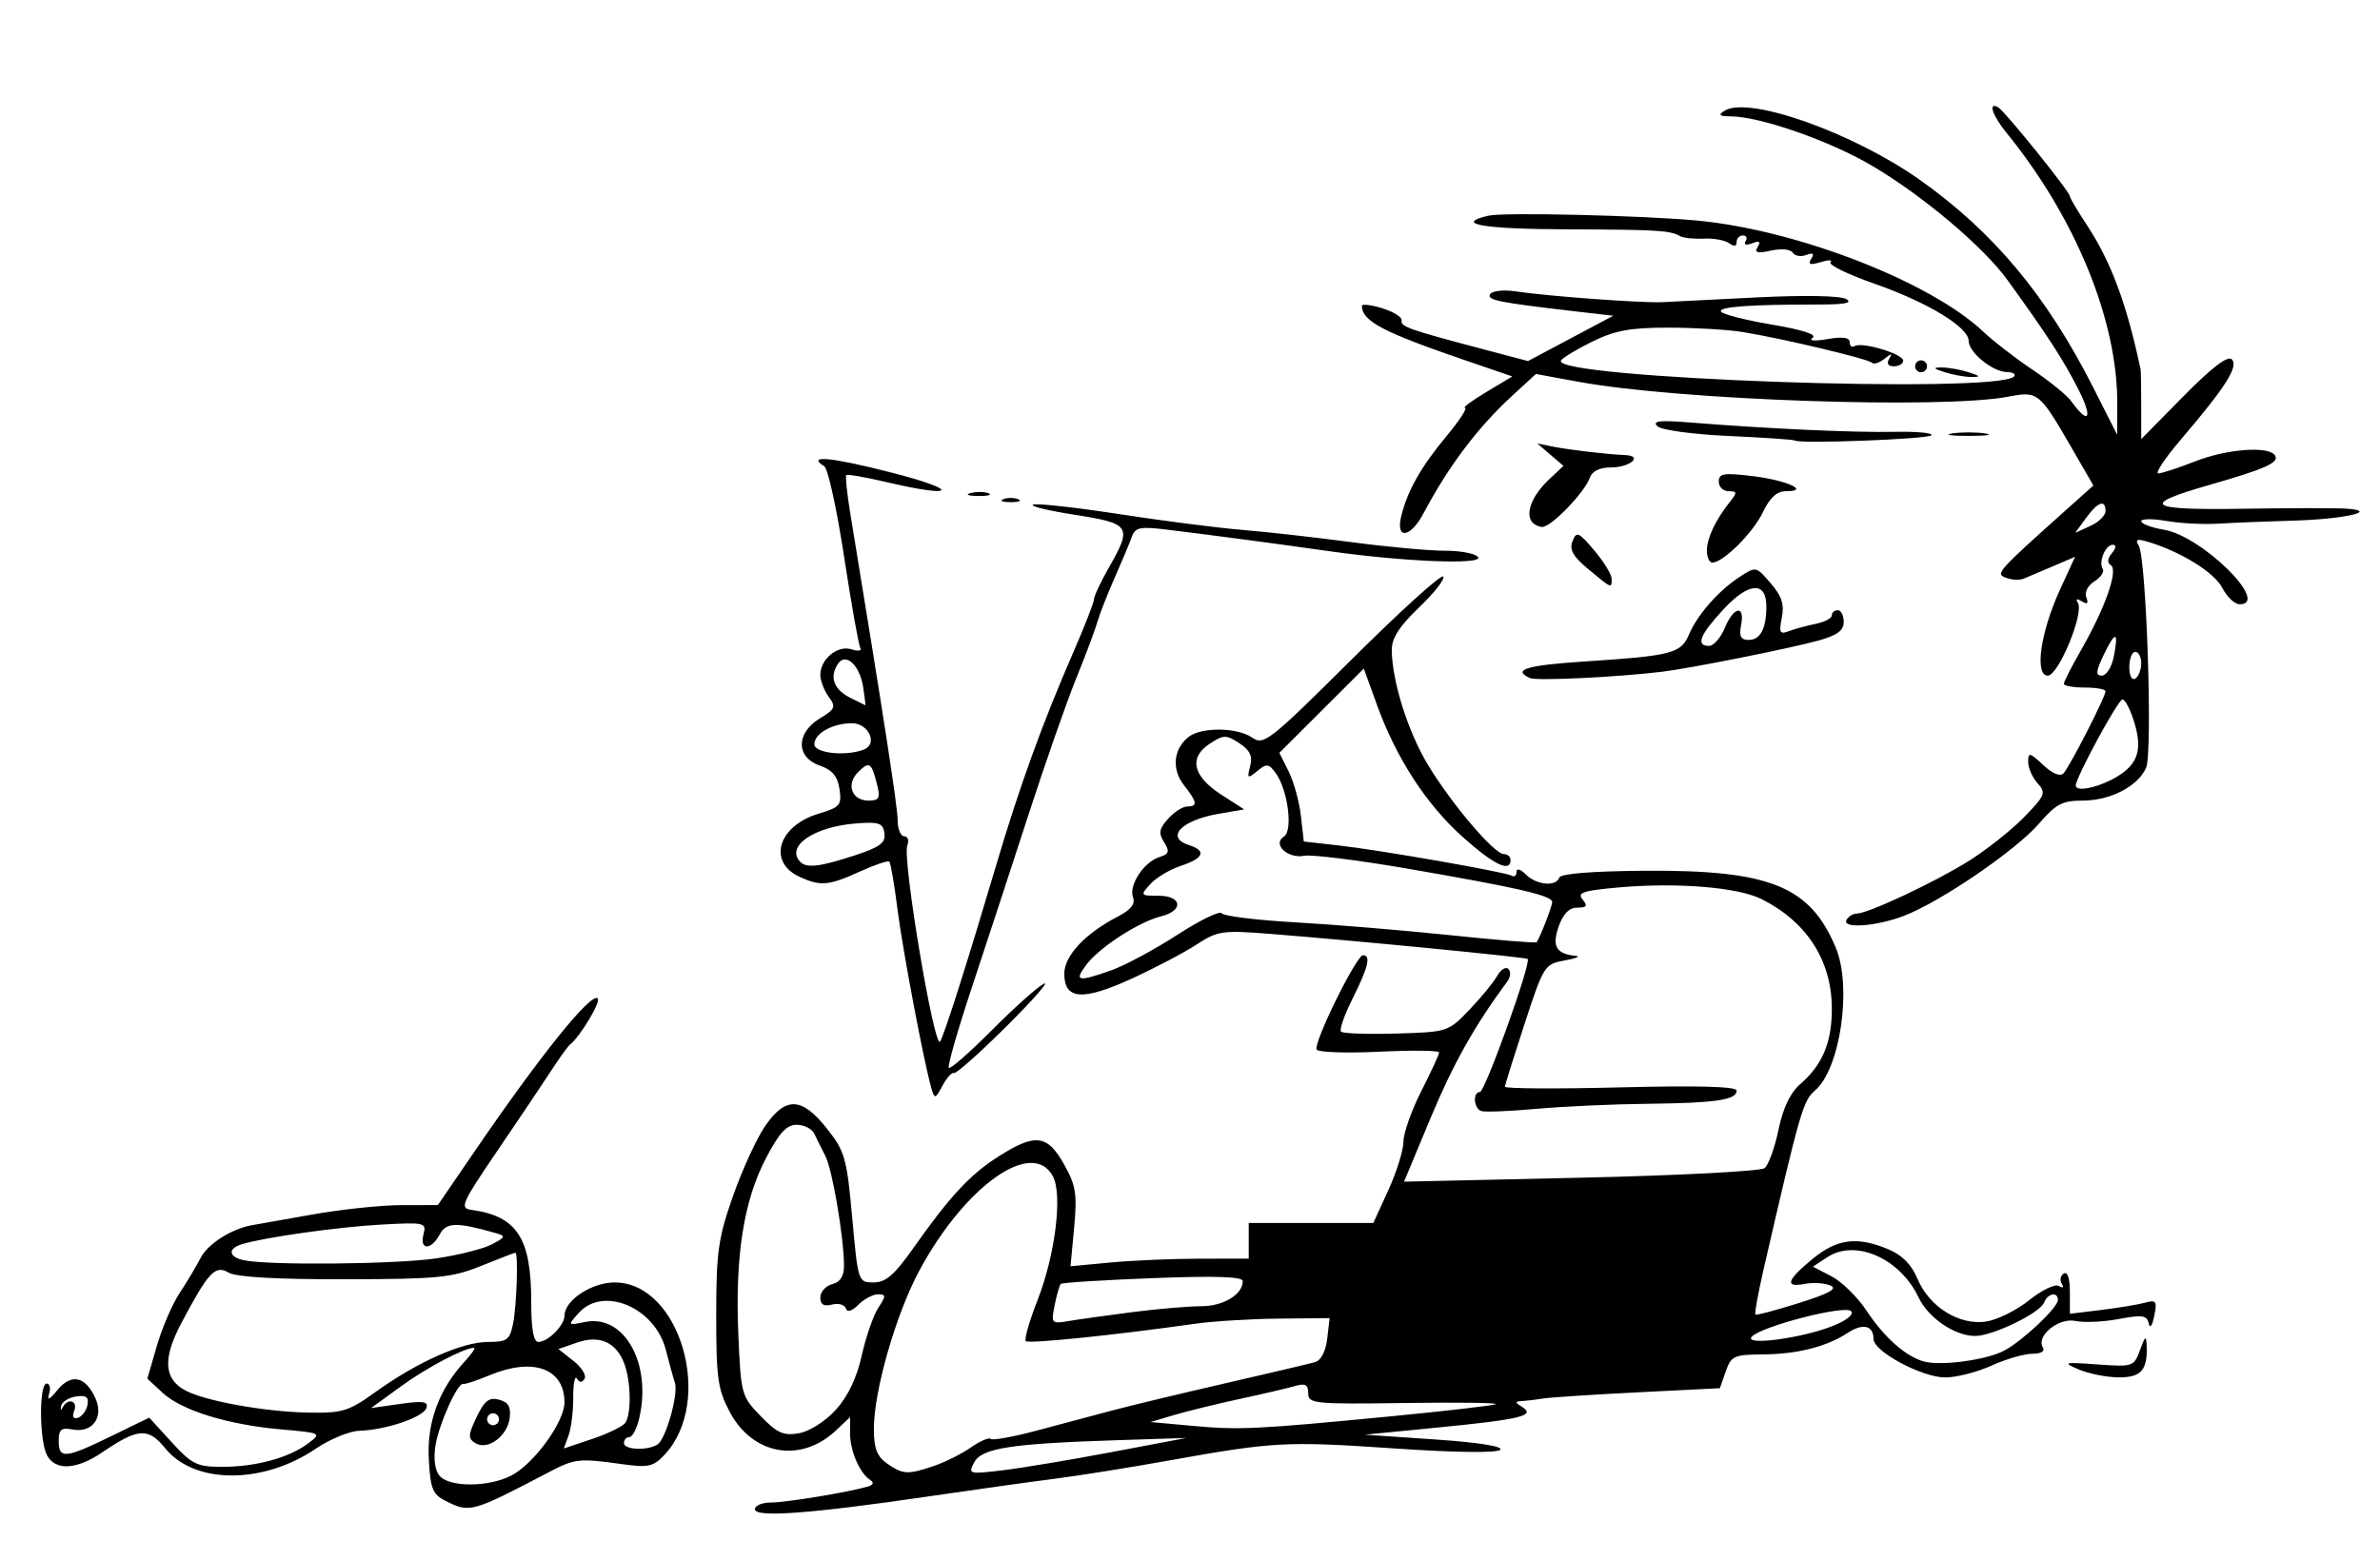<?xml version="1.0" encoding="UTF-8" standalone="no"?>
<svg
   xmlns:dc="http://purl.org/dc/elements/1.1/"
   xmlns:cc="http://creativecommons.org/ns#"
   xmlns:rdf="http://www.w3.org/1999/02/22-rdf-syntax-ns#"
   xmlns:svg="http://www.w3.org/2000/svg"
   xmlns="http://www.w3.org/2000/svg"
   xmlns:sodipodi="http://sodipodi.sourceforge.net/DTD/sodipodi-0.dtd"
   xmlns:inkscape="http://www.inkscape.org/namespaces/inkscape"
   version="1.1"
   id="svg8899"
   width="400"
   height="259"
   viewBox="0 0 400 259"
   sodipodi:docname="mm49.svg"
   inkscape:version="1.0.2-2 (e86c870879, 2021-01-15)">
  <defs
     id="defs8903" />
  <sodipodi:namedview
     pagecolor="#ffffff"
     bordercolor="#666666"
     borderopacity="1"
     objecttolerance="10"
     gridtolerance="10"
     guidetolerance="10"
     inkscape:pageopacity="0"
     inkscape:pageshadow="2"
     inkscape:window-width="1368"
     inkscape:window-height="850"
     id="namedview8901"
     showgrid="false"
     inkscape:zoom="0.87364544"
     inkscape:cx="48.388346"
     inkscape:cy="284.14406"
     inkscape:window-x="-6"
     inkscape:window-y="-6"
     inkscape:window-maximized="1"
     inkscape:current-layer="g8907" />
  <g
     inkscape:groupmode="layer"
     inkscape:label="Image"
     id="g8907">
    <path
       style="fill:#000000"
       d="m 126.868,253.705 c 0,-0.622 1.21,-1.132 2.69,-1.132 2.514,0 12.987,-1.724 16.282,-2.68 0.955,-0.277 1.095,-0.672 0.4,-1.123 -1.758,-1.141 -3.372,-4.877 -3.372,-7.805 V 238.225 l -2.403,2.258 c -5.876,5.52 -13.942,4.12 -17.789,-3.087 -2.042,-3.826 -2.307,-5.701 -2.304,-16.322 0.003,-10.583 0.335,-12.945 2.813,-20 1.545,-4.4 3.968,-9.688 5.383,-11.75 3.463,-5.048 6.184,-4.948 10.405,0.382 3.03,3.826 3.346,4.938 4.256,15 0.977,10.794 1.001,10.868 3.592,10.868 2.032,0 3.485,-1.244 6.578,-5.63 6.239,-8.849 9.628,-12.503 14.416,-15.545 6.182,-3.928 8.2,-3.689 11.003,1.298 2.007,3.57 2.236,4.997 1.708,10.642 l -0.609,6.519 6.726,-0.635 c 3.699,-0.349 10.438,-0.638 14.976,-0.642 l 8.25,-0.007 v -3 -3 h 10.471 10.471 l 2.529,-5.53 c 1.391,-3.041 2.529,-6.698 2.529,-8.126 0,-1.428 1.35,-5.253 3,-8.5 1.65,-3.247 3,-6.175 3,-6.507 0,-0.332 -4.515,-0.386 -10.034,-0.121 -5.519,0.266 -10.267,0.105 -10.553,-0.356 -0.625,-1.012 6.675,-15.86 7.798,-15.86 1.363,0 0.873,2.043 -1.739,7.243 -1.391,2.768 -2.272,5.29 -1.959,5.603 0.313,0.313 4.488,0.455 9.278,0.317 8.619,-0.25 8.746,-0.291 12.281,-3.978 1.964,-2.049 4.068,-4.612 4.675,-5.697 0.607,-1.084 1.459,-1.616 1.893,-1.182 0.434,0.434 0.356,1.376 -0.175,2.092 -5.471,7.386 -9.08,13.802 -12.869,22.883 l -4.498,10.781 29.701,-0.666 c 16.336,-0.366 30.239,-1.09 30.896,-1.608 0.657,-0.518 1.709,-3.42 2.338,-6.449 0.762,-3.673 1.978,-6.228 3.65,-7.673 3.741,-3.233 5.316,-6.984 5.316,-12.657 0,-8.069 -4.159,-14.582 -11.768,-18.428 -3.966,-2.005 -14.173,-2.848 -24.005,-1.983 -6.03,0.531 -7.077,0.876 -6.128,2.02 0.91,1.096 0.729,1.38 -0.879,1.38 -1.376,0 -2.38,1.019 -3.134,3.184 -1.163,3.336 -0.412,4.607 2.914,4.933 0.825,0.081 -0.044,0.425 -1.93,0.765 -3.347,0.603 -3.51,0.862 -6.701,10.618 -1.799,5.5 -3.293,10.27 -3.32,10.601 -0.027,0.331 8.726,0.381 19.451,0.111 13.031,-0.327 19.5,-0.148 19.5,0.541 0,1.575 -3.526,2.097 -15,2.221 -5.775,0.062 -14.173,0.444 -18.663,0.849 -4.489,0.405 -8.652,0.572 -9.25,0.373 -1.273,-0.424 -1.484,-3.196 -0.242,-3.196 0.865,0 8.707,-21.851 8.03,-22.373 -0.398,-0.306 -29.762,-3.162 -43.63,-4.243 -7.655,-0.597 -8.527,-0.465 -12,1.812 -2.06,1.35 -6.961,3.929 -10.891,5.73 -8.271,3.79 -11.354,3.565 -11.354,-0.828 0,-3.005 3.527,-6.768 8.992,-9.594 2.184,-1.129 2.982,-2.129 2.567,-3.213 -0.77,-2.005 1.784,-5.948 4.387,-6.774 1.679,-0.533 1.81,-0.936 0.821,-2.52 -0.958,-1.534 -0.83,-2.269 0.683,-3.942 1.023,-1.131 2.466,-2.056 3.206,-2.056 1.81,0 1.696,-0.738 -0.558,-3.604 -2.104,-2.675 -1.753,-6.12 0.827,-8.114 2.163,-1.671 8.194,-1.588 10.672,0.147 1.92,1.345 2.909,0.565 16.721,-13.169 8.074,-8.029 14.984,-14.294 15.355,-13.923 0.371,0.371 -1.428,2.689 -3.998,5.152 -3.402,3.26 -4.663,5.229 -4.637,7.244 0.069,5.342 2.763,13.822 6.167,19.408 4.026,6.608 11.063,14.858 12.674,14.858 0.618,0 1.124,0.45 1.124,1 0,2.156 -2.84,0.786 -8.05,-3.883 -6.14,-5.501 -11.161,-13.244 -14.413,-22.225 l -2.2,-6.076 -7.096,7.082 -7.096,7.082 1.566,3.138 c 0.861,1.726 1.784,5.08 2.052,7.453 l 0.486,4.315 5.626,0.631 c 7.141,0.8 28.356,4.506 29.365,5.13 0.419,0.259 0.762,-0.038 0.762,-0.66 0,-0.654 0.663,-0.467 1.571,0.441 1.786,1.786 5.088,2.094 5.611,0.524 0.219,-0.657 5.564,-1.085 14.333,-1.149 21.044,-0.152 27.798,2.562 32.136,12.914 2.775,6.622 0.761,20.422 -3.51,24.046 -1.979,1.68 -2.512,3.538 -8.624,30.067 -0.929,4.032 -1.538,7.443 -1.353,7.58 0.185,0.137 3.486,-0.743 7.336,-1.956 5.124,-1.614 6.526,-2.403 5.233,-2.944 -0.972,-0.406 -2.884,-0.525 -4.25,-0.264 -3.474,0.664 -3.098,-0.595 1.245,-4.175 4.141,-3.413 7.491,-3.844 12.762,-1.641 2.317,0.968 3.906,2.58 4.908,4.978 1.965,4.702 7.015,7.849 11.515,7.175 1.877,-0.281 5.143,-1.902 7.258,-3.602 2.115,-1.7 4.361,-2.772 4.992,-2.382 0.681,0.421 0.874,0.268 0.475,-0.377 -0.369,-0.597 -0.213,-1.368 0.345,-1.714 0.618,-0.382 1.016,0.819 1.016,3.069 v 3.697 l 5.25,-0.641 c 2.888,-0.352 6.207,-0.902 7.378,-1.222 1.89,-0.516 2.063,-0.264 1.55,2.253 -0.338,1.66 -0.721,2.166 -0.924,1.222 -0.293,-1.362 -1.076,-1.475 -5.05,-0.729 -2.587,0.485 -5.856,0.631 -7.264,0.324 -2.806,-0.612 -6.668,2.529 -5.478,4.454 0.396,0.64 -0.317,1.063 -1.793,1.063 -1.347,0 -4.411,0.89 -6.809,1.978 -2.398,1.088 -5.895,1.988 -7.771,2 -3.891,0.025 -12.088,-4.356 -12.088,-6.461 0,-2.286 -1.783,-2.705 -4.349,-1.024 -3.558,2.332 -8.5,3.579 -14.328,3.616 -4.768,0.031 -5.255,0.256 -6.161,2.855 l -0.984,2.821 -13.839,0.697 c -7.612,0.383 -14.739,0.848 -15.839,1.033 -1.1,0.185 -2.675,0.376 -3.5,0.426 -1.314,0.079 -1.317,0.205 -0.028,1.021 2.287,1.446 -0.27,2.064 -14.185,3.43 l -12.287,1.206 11.845,0.806 c 7.231,0.492 11.486,1.166 10.923,1.729 -0.563,0.563 -7.472,0.478 -17.736,-0.218 -18.335,-1.244 -20.3,-1.138 -38.032,2.039 -6.6,1.183 -15.15,2.549 -19,3.037 -3.85,0.488 -13.525,1.841 -21.5,3.008 -19.72,2.884 -29,3.567 -29,2.134 z m 30.101,-7.284 c 1.87,-0.634 4.663,-2.033 6.207,-3.109 1.544,-1.076 3.043,-1.721 3.331,-1.433 0.288,0.288 3.749,-0.336 7.692,-1.387 3.943,-1.05 9.644,-2.57 12.669,-3.378 3.025,-0.808 11.575,-2.863 19,-4.568 7.425,-1.705 14.24,-3.312 15.145,-3.57 1.002,-0.286 1.803,-1.825 2.049,-3.936 l 0.405,-3.466 -8.549,0.084 c -4.702,0.046 -11.024,0.434 -14.049,0.862 -13.62,1.927 -27.985,3.402 -28.463,2.923 -0.288,-0.288 0.593,-3.374 1.958,-6.858 2.986,-7.619 4.246,-17.759 2.591,-20.851 -3.435,-6.419 -14.744,1.563 -22.438,15.839 -3.94,7.31 -7.649,20.223 -7.649,26.632 0,3.263 0.518,4.618 2.223,5.812 2.659,1.862 3.458,1.903 7.878,0.404 z m 29.899,-2.333 12.5,-2.367 -11.5,0.37 c -17.987,0.579 -22.847,1.328 -24.126,3.718 -1.064,1.988 -0.925,2.028 4.765,1.347 3.224,-0.386 11.486,-1.766 18.361,-3.068 z m -46.414,-7.083 c 2.038,-2.235 3.522,-5.334 4.371,-9.127 0.707,-3.159 1.958,-6.769 2.779,-8.024 1.333,-2.034 1.328,-2.28 -0.049,-2.28 -0.849,0 -2.327,0.783 -3.285,1.741 -1.121,1.121 -1.876,1.337 -2.119,0.606 -0.208,-0.624 -1.257,-0.905 -2.33,-0.624 -1.374,0.359 -1.952,0.004 -1.952,-1.2 0,-0.941 0.9,-1.946 2,-2.233 1.369,-0.358 1.994,-1.354 1.98,-3.156 -0.036,-4.83 -1.96,-16.123 -3.133,-18.392 -0.637,-1.232 -1.475,-2.916 -1.862,-3.741 -0.387,-0.825 -1.714,-1.5 -2.948,-1.5 -1.714,0 -2.942,1.336 -5.191,5.647 -3.734,7.156 -5.187,16.456 -4.626,29.589 0.431,10.077 0.519,10.4 3.755,13.738 2.762,2.849 3.83,3.329 6.419,2.88 1.774,-0.308 4.429,-1.989 6.192,-3.923 z m 93.414,1.067 c 9.075,-0.877 16.95,-1.789 17.5,-2.026 0.55,-0.237 -6.313,-0.328 -15.25,-0.202 -15.278,0.215 -16.25,0.117 -16.25,-1.638 1e-4,-1.464 -0.486,-1.725 -2.25,-1.21 -1.238,0.361 -5.4,1.335 -9.25,2.164 -3.85,0.829 -8.8,2.042 -11,2.694 l -4,1.187 7,0.64 c 7.964,0.728 10.663,0.599 33.5,-1.609 z M 336.855,227.033 c 3.127,-1.676 9.013,-7.233 9.013,-8.51 0,-1.445 -1.716,-1.132 -2.312,0.422 -0.678,1.767 -8.635,5.628 -11.599,5.628 -3.438,0 -7.876,-3.033 -9.526,-6.509 -3.1,-6.533 -10.587,-9.832 -15.302,-6.743 l -2.447,1.604 3.135,1.621 c 1.724,0.892 4.367,3.482 5.873,5.756 3.014,4.552 6.612,7.737 9.683,8.571 2.874,0.78 10.547,-0.268 13.482,-1.841 z m -28.823,-4.142 c 2.388,-0.955 3.604,-1.95 3.055,-2.499 -1.057,-1.057 -15.021,2.543 -16.658,4.294 -1.487,1.591 8.401,0.286 13.602,-1.795 z m -117.841,-2.31 c 4.302,-0.554 9.558,-1.007 11.679,-1.007 3.737,0 6.999,-1.969 6.999,-4.223 0,-0.752 -4.592,-0.904 -15.095,-0.5 -8.302,0.319 -15.273,0.758 -15.49,0.975 -0.217,0.217 -0.681,1.824 -1.03,3.572 -0.611,3.054 -0.524,3.158 2.24,2.684 1.581,-0.271 6.395,-0.946 10.697,-1.5 z m -3.434,-57.468 c 2.277,-0.803 7.268,-3.485 11.092,-5.958 3.824,-2.474 7.192,-4.111 7.484,-3.638 0.292,0.473 5.82,1.158 12.283,1.522 6.464,0.364 18.211,1.338 26.105,2.163 7.894,0.825 14.44,1.359 14.548,1.186 0.709,-1.142 2.6,-6.06 2.6,-6.761 0,-1.085 -5.744,-2.408 -24.451,-5.632 -8.223,-1.417 -15.983,-2.38 -17.244,-2.139 -2.77,0.53 -5.401,-1.987 -3.382,-3.234 1.552,-0.96 0.653,-7.878 -1.387,-10.668 -1.171,-1.601 -1.521,-1.639 -3.101,-0.342 -1.63,1.337 -1.731,1.267 -1.193,-0.82 0.438,-1.699 -0.029,-2.687 -1.827,-3.865 -2.212,-1.45 -2.63,-1.442 -4.976,0.096 -3.554,2.329 -2.847,5.456 1.93,8.542 l 3.869,2.499 -4.226,0.721 c -6.362,1.086 -9.112,3.988 -5.013,5.289 2.946,0.935 2.442,2.199 -1.379,3.46 -1.859,0.613 -4.178,1.998 -5.155,3.078 -1.729,1.91 -1.692,1.962 1.379,1.962 3.976,0 4.269,2.506 0.405,3.467 -3.746,0.931 -10.359,5.22 -12.547,8.137 -2.089,2.786 -1.46,2.927 4.185,0.935 z M 74.868,252.284 c -2.171,-1.094 -2.54,-2.026 -2.803,-7.078 -0.32,-6.159 1.729,-11.692 6.07,-16.383 1.145,-1.238 1.833,-2.25 1.53,-2.25 -1.652,0 -7.925,3.308 -12.296,6.486 l -5,3.634 4.878,-0.692 c 3.904,-0.554 4.786,-0.418 4.42,0.681 -0.519,1.558 -6.806,3.691 -11.297,3.834 -1.65,0.052 -4.942,1.411 -7.315,3.019 -8.856,6.002 -20.33,5.988 -25.242,-0.031 -2.927,-3.587 -4.563,-3.484 -10.685,0.67 -4.274,2.9 -7.823,3.079 -9.222,0.466 -1.309,-2.445 -1.362,-12.066 -0.067,-12.066 0.533,0 0.716,0.787 0.407,1.75 -0.379,1.182 0.076,0.969 1.403,-0.656 2.314,-2.834 4.701,-2.329 6.377,1.348 1.471,3.228 -0.49,5.918 -3.845,5.277 -1.887,-0.361 -2.311,-0.008 -2.311,1.92 0,3.078 1.064,2.984 8.776,-0.773 l 6.434,-3.135 3.779,4.135 c 3.414,3.735 4.238,4.135 8.529,4.135 5.624,0 11.204,-1.528 14.409,-3.946 2.287,-1.725 2.238,-1.751 -4.558,-2.348 -8.953,-0.787 -16.703,-3.183 -19.909,-6.154 l -2.567,-2.379 1.606,-5.525 c 0.883,-3.039 2.595,-7.015 3.803,-8.836 1.208,-1.821 2.819,-4.519 3.581,-5.995 1.189,-2.307 5.23,-4.859 8.616,-5.441 0.55,-0.095 5.05,-0.891 10,-1.77 4.95,-0.879 11.749,-1.6 15.108,-1.601 l 6.108,-0.003 6.33,-9.25 c 11.019,-16.101 19.463,-26.573 20.551,-25.485 0.553,0.553 -3.002,6.464 -4.651,7.735 -0.357,0.275 -1.818,2.3 -3.247,4.5 -1.429,2.2 -5.508,8.275 -9.064,13.5 -5.917,8.694 -6.282,9.525 -4.301,9.797 7.678,1.052 10.076,4.719 10.076,15.408 0,4.689 0.379,6.796 1.223,6.796 1.594,-1.9e-4 4.366,-2.792 4.366,-4.397 0,-2.584 4.55,-5.603 8.446,-5.603 10.971,0 16.771,19.95 8.409,28.925 -1.923,2.064 -2.717,2.24 -7.257,1.608 -7.174,-0.999 -7.853,-0.924 -12.211,1.356 -13.019,6.811 -13.291,6.886 -17.387,4.822 z m 11.069,-4.246 c 3.804,-1.967 8.931,-9.02 8.931,-12.285 0,-5.735 -5.265,-7.637 -12.628,-4.561 -2.13,0.89 -4.097,1.537 -4.372,1.439 -0.911,-0.326 -4.084,6.687 -4.676,10.336 -0.36,2.218 -0.104,4.167 0.669,5.099 1.632,1.966 8.25,1.951 12.076,-0.027 z m -6.039,-5.445 c -1.265,-0.782 -1.239,-1.36 0.202,-4.38 1.315,-2.757 2.097,-3.365 3.767,-2.928 1.557,0.407 2.028,1.206 1.804,3.057 -0.372,3.07 -3.709,5.528 -5.773,4.252 z m 3.969,-4.019 c 0,-0.55 -0.45,-1 -1,-1 -0.55,0 -1,0.45 -1,1 0,0.55 0.45,1 1,1 0.55,0 1,-0.45 1,-1 z m 21.235,0.591 c 1.04,-1.544 0.938,-7.006 -0.187,-9.965 -1.368,-3.599 -4.162,-4.831 -7.956,-3.508 l -3.106,1.083 2.517,1.98 c 1.384,1.089 2.231,2.442 1.882,3.006 -0.431,0.697 -0.843,0.689 -1.284,-0.025 -0.357,-0.578 -0.639,0.836 -0.625,3.143 0.014,2.307 -0.337,5.188 -0.779,6.402 l -0.804,2.208 4.804,-1.617 c 2.642,-0.889 5.135,-2.108 5.539,-2.708 z m 5.412,3.644 c 1.409,-0.903 3.545,-8.514 2.913,-10.378 -0.253,-0.746 -0.942,-3.238 -1.53,-5.538 -1.816,-7.1 -10.511,-10.783 -14.624,-6.194 -1.904,2.124 -1.904,2.125 1.095,1.518 6.524,-1.32 11.183,6.942 9.085,16.107 -0.409,1.788 -1.158,3.25 -1.665,3.25 -0.506,0 -0.921,0.45 -0.921,1 0,1.156 3.953,1.32 5.647,0.235 z m -95.808,-6.649 c 0.255,-1.318 -0.218,-1.667 -1.922,-1.417 -1.243,0.182 -2.375,0.905 -2.514,1.606 -0.139,0.701 -0.025,0.814 0.255,0.25 0.83,-1.674 2.609,-1.164 1.948,0.559 -0.386,1.005 -0.151,1.431 0.643,1.167 0.688,-0.229 1.403,-1.203 1.59,-2.165 z m 48.478,-2.218 c 6.963,-5.002 14.487,-8.346 18.808,-8.358 3.257,-0.009 3.688,-0.327 4.25,-3.135 0.604,-3.021 0.884,-11.876 0.375,-11.874 -0.138,2.8e-4 -2.725,0.999 -5.75,2.22 -4.94,1.994 -7.281,2.223 -23,2.249 -11.402,0.019 -18.175,-0.369 -19.438,-1.116 -2.261,-1.336 -3.38,-0.144 -7.936,8.453 -3.164,5.971 -2.972,9.396 0.637,11.341 3.301,1.779 13.339,3.596 20.619,3.732 5.833,0.109 6.814,-0.192 11.437,-3.513 z m 10.005,-22.393 c 3.753,-0.543 7.998,-1.602 9.434,-2.354 2.375,-1.244 2.436,-1.418 0.677,-1.919 -6.586,-1.877 -8.292,-1.834 -9.399,0.235 -1.437,2.686 -3.428,2.679 -2.725,-0.01 0.521,-1.991 0.236,-2.057 -7.133,-1.648 -7.341,0.407 -19.722,2.157 -23.426,3.311 -2.446,0.762 -2.182,2.188 0.5,2.705 4.442,0.856 25.386,0.646 32.073,-0.32 z m 276.177,18.653 c -2.786,-1.192 -2.563,-1.252 3.13,-0.843 5.995,0.43 6.152,0.377 7.171,-2.422 0.882,-2.422 1.054,-2.529 1.12,-0.693 0.15,4.111 -0.956,5.334 -4.778,5.287 -2.004,-0.025 -4.993,-0.623 -6.643,-1.328 z M 156.553,182.997 c -1.258,-4.327 -4.838,-23.234 -5.726,-30.242 -0.523,-4.128 -1.135,-7.689 -1.358,-7.913 -0.224,-0.224 -2.451,0.525 -4.949,1.663 -5.228,2.381 -6.599,2.506 -10.086,0.918 -5.499,-2.505 -3.69,-8.596 3.162,-10.649 3.588,-1.075 3.891,-1.433 3.496,-4.127 -0.318,-2.165 -1.204,-3.219 -3.328,-3.959 -4.009,-1.398 -4.008,-5.467 0.004,-7.906 2.617,-1.592 2.763,-1.949 1.5,-3.676 -0.77,-1.052 -1.4,-2.695 -1.4,-3.651 0,-2.66 2.899,-5.047 5.231,-4.307 1.111,0.353 1.786,0.255 1.499,-0.216 -0.286,-0.471 -1.516,-7.382 -2.733,-15.357 -1.217,-7.975 -2.713,-14.813 -3.325,-15.196 -3.118,-1.948 1.192,-1.535 11.427,1.095 11.58,2.976 10.723,4.325 -0.993,1.563 -3.517,-0.829 -6.547,-1.355 -6.732,-1.169 -0.186,0.186 0.101,3.008 0.636,6.272 5.726,34.872 7.991,49.547 7.991,51.778 0,1.461 0.498,2.656 1.107,2.656 0.609,0 0.837,0.702 0.508,1.561 -0.86,2.242 4.568,34.577 5.529,32.939 0.748,-1.274 4.63,-13.495 9.371,-29.5 3.993,-13.481 7.816,-24.029 13.125,-36.211 1.848,-4.241 3.36,-8.133 3.36,-8.648 0,-0.515 1.12,-2.895 2.488,-5.289 3.977,-6.957 3.675,-7.426 -5.738,-8.894 -4.537,-0.707 -7.674,-1.479 -6.971,-1.715 0.704,-0.236 7.229,0.489 14.5,1.611 7.271,1.122 16.596,2.317 20.721,2.655 4.125,0.338 12.353,1.262 18.284,2.053 5.931,0.791 12.992,1.438 15.691,1.438 2.699,0 5.211,0.492 5.583,1.094 0.801,1.297 -12.591,0.752 -25.058,-1.02 -8.969,-1.274 -19.398,-2.66 -27.246,-3.619 -4.533,-0.554 -5.334,-0.391 -5.896,1.202 -0.357,1.014 -1.647,4.093 -2.867,6.843 -1.219,2.75 -2.54,6.125 -2.935,7.5 -0.395,1.375 -2.01,5.678 -3.588,9.562 -1.578,3.884 -5.197,14.234 -8.041,23 -2.844,8.766 -7.11,21.781 -9.481,28.923 -2.371,7.142 -4.102,13.193 -3.847,13.448 0.255,0.255 3.507,-2.594 7.227,-6.331 3.72,-3.737 7.644,-7.248 8.719,-7.803 1.075,-0.555 -1.737,2.66 -6.248,7.144 -4.511,4.485 -8.485,8.02 -8.831,7.855 -0.346,-0.164 -1.212,0.792 -1.925,2.124 -1.2,2.242 -1.339,2.279 -1.856,0.5 z m -12.996,-39.173 c 4.332,-1.414 5.31,-2.135 5.087,-3.75 -0.238,-1.722 -0.898,-1.952 -4.756,-1.657 -7.129,0.546 -11.951,3.892 -9.353,6.49 1.059,1.059 3.274,0.793 9.023,-1.083 z m 3.838,-11.998 c -0.923,-3.676 -1.296,-3.912 -3.188,-2.02 -2.048,2.048 -1.057,4.768 1.738,4.768 1.835,0 2.041,-0.392 1.45,-2.748 z m -2.219,-5.817 c 2.408,-0.924 0.833,-4.435 -1.99,-4.435 -3.249,0 -6.318,1.717 -6.318,3.535 0,1.502 5.256,2.071 8.308,0.9 z m -0.09,-10.403 c -0.558,-3.8 -2.969,-6.028 -4.293,-3.968 -1.417,2.205 -0.66,4.258 2.084,5.646 1.37,0.693 2.526,1.267 2.568,1.275 0.042,0.008 -0.119,-1.321 -0.359,-2.953 z m 165.282,38.968 c 0.34,-0.55 1.098,-1 1.684,-1 1.896,0 13.164,-5.292 18.816,-8.837 3.025,-1.897 7.223,-5.223 9.33,-7.389 3.537,-3.639 3.709,-4.074 2.25,-5.685 -0.869,-0.96 -1.58,-2.576 -1.58,-3.591 0,-1.657 0.256,-1.605 2.513,0.515 1.541,1.447 2.861,1.999 3.412,1.424 1.034,-1.078 7.075,-12.87 7.075,-13.81 0,-0.344 -1.575,-0.626 -3.5,-0.626 -1.925,0 -3.5,-0.283 -3.5,-0.628 0,-0.346 1.349,-2.986 2.998,-5.868 3.978,-6.952 6.181,-13.276 4.9,-14.067 -0.639,-0.395 -0.576,-1.12 0.176,-2.026 0.708,-0.853 0.769,-1.411 0.156,-1.411 -1.246,0 -2.438,2.854 -1.694,4.058 0.298,0.482 -0.331,1.422 -1.397,2.088 -1.114,0.696 -1.696,1.843 -1.369,2.697 0.4,1.043 0.176,1.242 -0.754,0.667 -0.849,-0.525 -1.085,-0.431 -0.656,0.262 1.068,1.729 -3.277,12.228 -5.061,12.228 -2.258,0 -1.247,-7.248 2.002,-14.344 l 2.578,-5.632 -3.689,1.579 c -2.029,0.868 -4.252,1.811 -4.939,2.095 -0.688,0.284 -2.028,0.218 -2.978,-0.147 -1.816,-0.697 -1.611,-0.926 10.52,-11.781 l 4.169,-3.73 -3.623,-6.27 c -5.444,-9.423 -5.694,-9.627 -10.617,-8.674 -11.052,2.139 -55.463,0.606 -72.339,-2.497 l -7.118,-1.309 -3.923,3.605 c -5.857,5.383 -10.723,11.83 -14.986,19.855 -2.176,4.097 -4.677,4.432 -3.735,0.5 1.028,-4.286 3.311,-8.336 7.61,-13.5 2.175,-2.612 3.575,-4.754 3.112,-4.759 -0.464,-0.005 1.139,-1.197 3.561,-2.649 l 4.404,-2.639 -7.904,-2.707 c -13.889,-4.756 -17.329,-6.567 -17.389,-9.152 -0.008,-0.361 1.537,-0.18 3.434,0.402 1.897,0.582 3.36,1.502 3.25,2.043 -0.21,1.039 1.147,1.52 13.52,4.789 l 7.719,2.04 7.167,-3.809 7.167,-3.809 -6.386,-0.738 c -12.933,-1.494 -14.921,-1.897 -14.303,-2.897 0.342,-0.554 2.263,-0.762 4.269,-0.462 5.507,0.821 21.246,1.979 24.647,1.813 1.65,-0.081 8.9,-0.445 16.111,-0.809 7.66,-0.387 13.807,-0.273 14.786,0.275 1.182,0.662 -0.176,0.936 -4.611,0.932 -11.57,-0.011 -16.908,0.379 -16.401,1.2 0.277,0.448 4.136,1.429 8.577,2.18 5.15,0.871 7.615,1.676 6.806,2.223 -0.74,0.5 0.293,0.587 2.482,0.209 2.567,-0.444 3.75,-0.279 3.75,0.522 0,0.644 0.38,0.936 0.844,0.649 1.225,-0.757 8.156,1.325 8.156,2.45 0,0.524 -0.702,0.953 -1.559,0.953 -0.981,0 -1.281,-0.463 -0.808,-1.25 0.599,-0.997 0.441,-0.999 -0.783,-0.009 -0.844,0.683 -1.796,0.979 -2.117,0.658 -0.664,-0.664 -14.969,-4.064 -21.733,-5.166 -2.475,-0.403 -8.1,-0.733 -12.5,-0.733 -6.364,0 -8.97,0.478 -12.744,2.337 -2.609,1.285 -4.981,2.719 -5.269,3.186 -1.857,3.005 73.162,5.662 76.128,2.697 0.396,-0.396 -0.143,-0.734 -1.197,-0.753 -2.411,-0.042 -6.417,-3.314 -6.417,-5.241 0,-2.292 -6.887,-6.478 -15.782,-9.591 -4.49,-1.571 -7.838,-3.2 -7.44,-3.62 0.397,-0.42 -0.346,-0.434 -1.653,-0.032 -1.793,0.552 -2.182,0.418 -1.586,-0.546 0.558,-0.903 0.311,-1.094 -0.843,-0.651 -0.898,0.344 -1.914,0.17 -2.259,-0.389 -0.357,-0.577 -1.935,-0.728 -3.657,-0.349 -2.317,0.509 -2.844,0.365 -2.241,-0.611 0.566,-0.916 0.304,-1.091 -0.927,-0.618 -1.019,0.391 -1.468,0.257 -1.105,-0.33 0.336,-0.544 0.134,-0.989 -0.448,-0.989 -0.582,0 -1.059,0.505 -1.059,1.122 0,0.727 -0.441,0.795 -1.25,0.194 -0.688,-0.511 -2.6,-0.861 -4.25,-0.779 -1.65,0.083 -3.45,-0.104 -4,-0.415 -1.726,-0.977 -3.605,-1.089 -19.25,-1.146 -13.919,-0.051 -18.81,-0.914 -13,-2.293 2.514,-0.597 26.016,-0.047 35.17,0.823 16.85,1.601 39.222,10.309 48.08,18.714 1.65,1.566 5.346,4.42 8.214,6.343 2.868,1.923 5.793,4.298 6.5,5.278 2.978,4.125 3.724,2.97 1.244,-1.924 -2.528,-4.988 -5.184,-9.088 -11.933,-18.417 -4.058,-5.61 -14.283,-14.232 -22.836,-19.257 -7.105,-4.174 -18.731,-8.228 -23.686,-8.258 -1.924,-0.012 -2.165,-0.229 -1.04,-0.941 4.031,-2.55 21.563,3.652 32.823,11.611 12.368,8.741 21.348,19.499 29.16,34.929 l 4.007,7.916 0.023,-5.185 c 0.063,-14.017 -7.021,-31.329 -18.675,-45.642 -2.357,-2.895 -3.098,-5.284 -1.293,-4.168 1.184,0.732 11.991,14.152 11.991,14.891 0,0.277 1.276,2.438 2.836,4.803 4.086,6.196 6.717,13.257 9.063,24.323 0.056,0.262 0.101,3.006 0.101,6.096 v 5.618 l 7.109,-7.209 c 4.803,-4.87 7.438,-6.88 8.123,-6.195 1.173,1.173 -1.054,4.68 -8.518,13.418 -2.702,3.163 -4.434,5.75 -3.85,5.75 0.584,0 3.345,-0.9 6.136,-2 5.399,-2.128 12.477,-2.655 13.497,-1.004 0.737,1.192 -1.622,2.244 -11.207,4.995 -11.609,3.332 -10.31,4.211 5.847,3.954 7.899,-0.126 15.713,-0.133 17.363,-0.016 5.681,0.402 -0.469,1.778 -9,2.015 -4.4,0.122 -10.025,0.35 -12.5,0.506 -2.475,0.157 -6.412,-0.047 -8.75,-0.453 -2.337,-0.406 -4.25,-0.386 -4.25,0.045 0,0.431 1.726,1.075 3.836,1.431 6.39,1.08 17.986,12.528 12.69,12.528 -0.811,0 -2.121,-1.25 -2.911,-2.778 -1.339,-2.589 -6.973,-6.074 -12.49,-7.725 -1.836,-0.549 -2.188,-0.407 -1.549,0.626 1.295,2.096 2.382,34.876 1.239,37.384 -1.424,3.125 -6.011,5.493 -10.641,5.493 -3.422,0 -4.511,0.572 -7.346,3.861 -3.848,4.465 -16.373,13.04 -22.598,15.471 -4.723,1.845 -10.711,2.256 -9.73,0.668 z m 44.52,-23.51 c 4.287,-2.217 5.297,-4.701 3.86,-9.496 -0.658,-2.197 -1.57,-3.994 -2.026,-3.994 -0.731,0 -7.854,13.128 -7.854,14.475 0,1.02 3.135,0.506 6.02,-0.985 z m 4.98,-19.549 c 0,-1.068 -0.45,-1.941 -1,-1.941 -0.55,0 -1,1.152 -1,2.559 0,1.451 0.433,2.292 1,1.941 0.55,-0.34 1,-1.491 1,-2.559 z m -4.618,-1.101 c 0.87,-4.349 0.285,-4.462 -1.687,-0.328 -1.33,2.79 -1.391,3.487 -0.304,3.487 0.747,0 1.643,-1.422 1.991,-3.16 z m -1.382,-24.501 c 0,-2.026 -1.295,-1.558 -3.296,1.192 l -1.796,2.468 2.546,-1.16 c 1.401,-0.638 2.546,-1.763 2.546,-2.5 z m -96.75,28.063 c -3.059,-1.394 -0.52,-2.156 9.298,-2.79 14.485,-0.936 16.095,-1.35 17.421,-4.472 1.431,-3.368 4.945,-7.383 8.505,-9.715 2.777,-1.82 2.792,-1.817 5.248,1.038 1.872,2.176 2.322,3.569 1.874,5.805 -0.501,2.506 -0.33,2.842 1.158,2.267 0.96,-0.372 2.984,-0.925 4.496,-1.23 1.512,-0.305 2.75,-0.949 2.75,-1.43 0,-0.481 0.45,-0.875 1,-0.875 0.55,0 1,0.883 1,1.961 0,1.456 -1.096,2.266 -4.25,3.142 -4.738,1.316 -21.606,4.682 -26.25,5.238 -7.816,0.936 -21.131,1.572 -22.25,1.062 z m 32.75,-8.403 c 1.505,-3.633 3.421,-3.981 2.755,-0.5 -0.363,1.898 -0.056,2.5 1.276,2.5 1.952,0 2.968,-1.922 2.968,-5.613 0,-4.285 -2.929,-4.117 -7.151,0.409 -4.033,4.324 -4.782,6.204 -2.47,6.204 0.758,0 1.938,-1.35 2.621,-3 z m -22.912,-9.883 c -2.587,-2.146 -3.232,-3.287 -2.667,-4.723 0.672,-1.71 1.028,-1.557 3.662,1.569 1.605,1.904 2.917,4.042 2.917,4.75 0,1.675 0.062,1.7 -3.912,-1.596 z m 19.912,-3.13 c 0,-2.09 1.485,-5.222 3.905,-8.236 1.226,-1.528 1.195,-1.75 -0.25,-1.75 -0.91,0 -1.655,-0.727 -1.655,-1.615 0,-1.381 0.834,-1.514 5.75,-0.915 5.736,0.699 9.714,2.53 5.497,2.53 -1.479,0 -2.675,1.099 -3.819,3.512 -1.636,3.447 -6.686,8.488 -8.504,8.488 -0.508,0 -0.923,-0.906 -0.923,-2.014 z m -29.506,-4.995 c -0.954,-1.544 0.278,-4.428 2.974,-6.962 l 2.434,-2.287 -2.202,-1.886 -2.202,-1.886 2.5,0.51 c 2.683,0.547 9.354,1.333 12.309,1.449 3.039,0.12 0.778,2.071 -2.399,2.071 -1.931,0 -3.187,0.613 -3.586,1.75 -0.857,2.446 -6.458,8.25 -7.961,8.25 -0.685,0 -1.525,-0.454 -1.868,-1.009 z m -88.744,-3.653 c 0.688,-0.277 1.812,-0.277 2.5,0 0.688,0.277 0.125,0.504 -1.25,0.504 -1.375,0 -1.938,-0.227 -1.25,-0.504 z m -5.481,-1.031 c 0.973,-0.254 2.323,-0.237 3,0.037 0.677,0.274 -0.119,0.481 -1.769,0.461 -1.65,-0.02 -2.204,-0.244 -1.231,-0.498 z m 138.512,-8.836 c -0.154,-0.142 -5.161,-0.483 -11.125,-0.758 -6.184,-0.286 -11.34,-0.996 -11.997,-1.654 -0.871,-0.871 0.438,-1.024 5.344,-0.626 12.875,1.044 27.631,1.724 34.473,1.588 3.837,-0.076 6.652,0.185 6.256,0.581 -0.654,0.654 -22.292,1.474 -22.951,0.87 z m 26.469,-1.187 c 1.512,-0.229 3.987,-0.229 5.5,0 1.512,0.229 0.275,0.417 -2.75,0.417 -3.025,0 -4.263,-0.187 -2.75,-0.417 z m -1.25,-10.284 c -1.98,-0.634 -2.084,-0.801 -0.5,-0.801 1.1,0 3.125,0.36 4.5,0.801 1.98,0.634 2.084,0.801 0.5,0.801 -1.1,0 -3.125,-0.36 -4.5,-0.801 z m -5,-1 c 0,-0.55 0.45,-1 1,-1 0.55,0 1,0.45 1,1 0,0.55 -0.45,1 -1,1 -0.55,0 -1,-0.45 -1,-1 z"
       id="path9474" />
  </g>
</svg>
